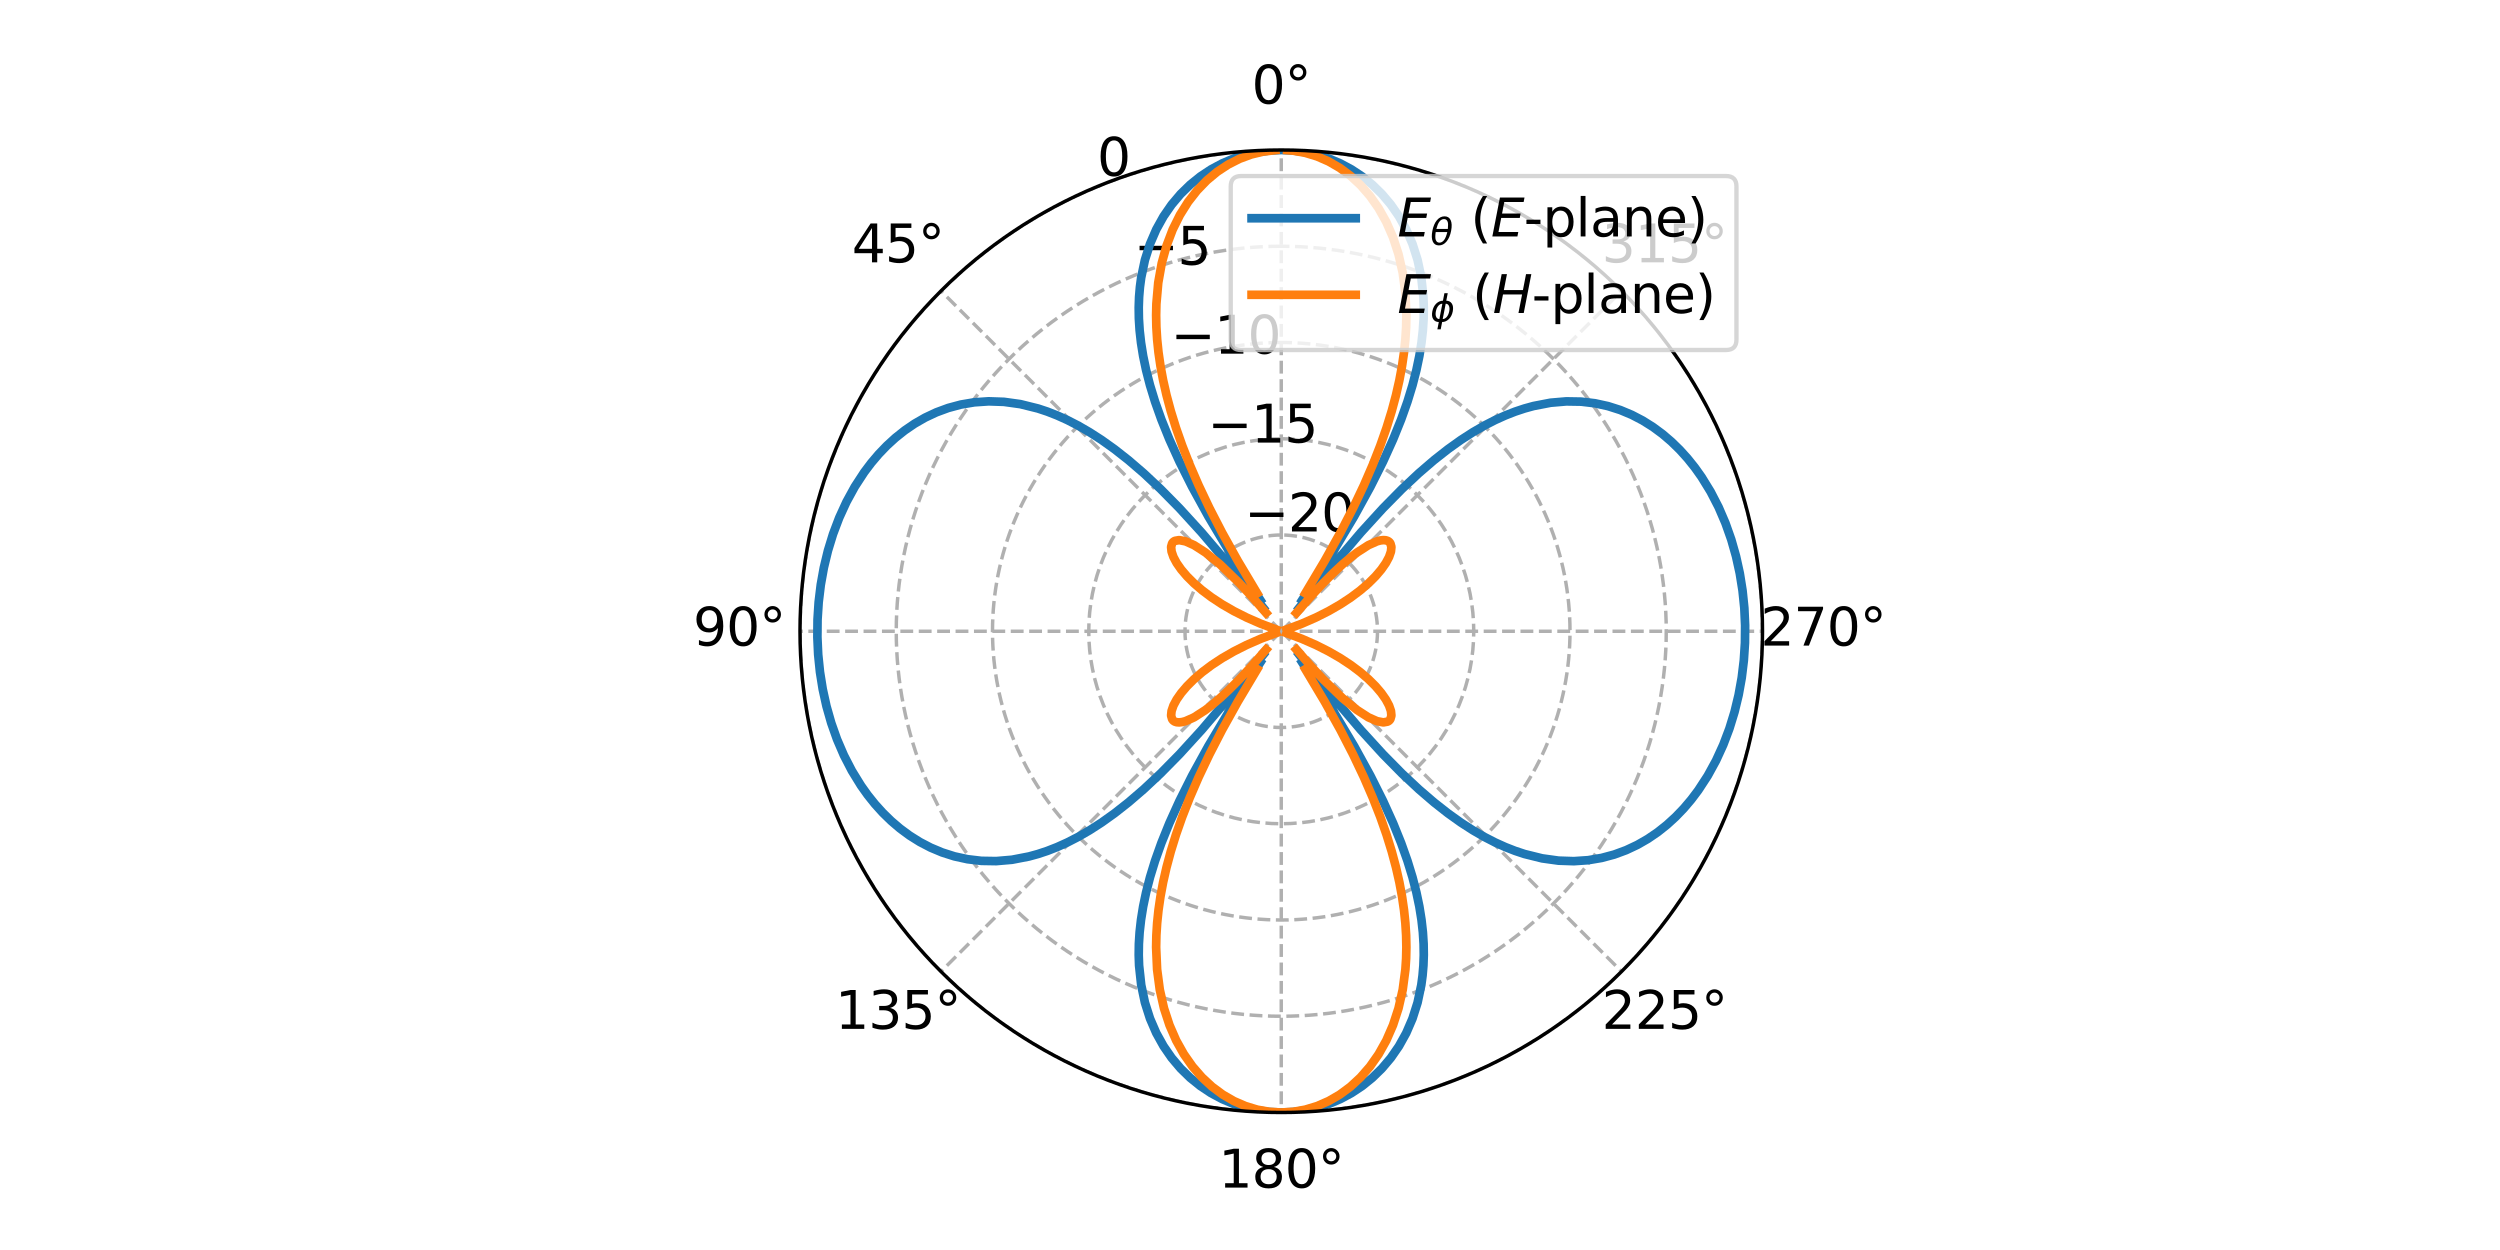 <?xml version="1.0" encoding="utf-8" standalone="no"?>
<!DOCTYPE svg PUBLIC "-//W3C//DTD SVG 1.1//EN"
  "http://www.w3.org/Graphics/SVG/1.1/DTD/svg11.dtd">
<svg xmlns:xlink="http://www.w3.org/1999/xlink" width="576pt" height="288pt" viewBox="0 0 576 288" xmlns="http://www.w3.org/2000/svg" version="1.1">
 <defs>
  <style type="text/css">*{stroke-linejoin: round; stroke-linecap: butt}</style>
 </defs>
 <g id="figure_1">
  <g id="patch_1">
   <path d="M 0 288 
L 576 288 
L 576 0 
L 0 0 
z
" style="fill: #ffffff"/>
  </g>
  <g id="axes_1">
   <g id="patch_2">
    <path d="M 406.08 145.44 
C 406.08 130.879 403.212 116.46 397.64 103.008 
C 392.068 89.556 383.9 77.332 373.604 67.036 
C 363.308 56.74 351.084 48.572 337.632 43 
C 324.18 37.428 309.761 34.56 295.2 34.56 
C 280.639 34.56 266.22 37.428 252.768 43 
C 239.316 48.572 227.092 56.74 216.796 67.036 
C 206.5 77.332 198.332 89.556 192.76 103.008 
C 187.188 116.46 184.32 130.879 184.32 145.44 
C 184.32 160.001 187.188 174.42 192.76 187.872 
C 198.332 201.324 206.5 213.548 216.796 223.844 
C 227.092 234.14 239.316 242.308 252.768 247.88 
C 266.22 253.452 280.639 256.32 295.2 256.32 
C 309.761 256.32 324.18 253.452 337.632 247.88 
C 351.084 242.308 363.308 234.14 373.604 223.844 
C 383.9 213.548 392.068 201.324 397.64 187.872 
C 403.212 174.42 406.08 160.001 406.08 145.44 
M 295.2 145.44 
C 295.2 145.44 295.2 145.44 295.2 145.44 
C 295.2 145.44 295.2 145.44 295.2 145.44 
C 295.2 145.44 295.2 145.44 295.2 145.44 
C 295.2 145.44 295.2 145.44 295.2 145.44 
C 295.2 145.44 295.2 145.44 295.2 145.44 
C 295.2 145.44 295.2 145.44 295.2 145.44 
C 295.2 145.44 295.2 145.44 295.2 145.44 
C 295.2 145.44 295.2 145.44 295.2 145.44 
C 295.2 145.44 295.2 145.44 295.2 145.44 
C 295.2 145.44 295.2 145.44 295.2 145.44 
C 295.2 145.44 295.2 145.44 295.2 145.44 
C 295.2 145.44 295.2 145.44 295.2 145.44 
C 295.2 145.44 295.2 145.44 295.2 145.44 
C 295.2 145.44 295.2 145.44 295.2 145.44 
C 295.2 145.44 295.2 145.44 295.2 145.44 
C 295.2 145.44 295.2 145.44 295.2 145.44 
z
" style="fill: #ffffff"/>
   </g>
   <g id="matplotlib.axis_1">
    <g id="xtick_1">
     <g id="line2d_1">
      <path d="M 295.2 145.44 
L 295.2 34.56 
" clip-path="url(#ped933be56f)" style="fill: none; stroke-dasharray: 2.96,1.28; stroke-dashoffset: 0; stroke: #b0b0b0; stroke-width: 0.8"/>
     </g>
     <g id="text_1">
      <!-- 0° -->
      <g transform="translate(288.382 23.871) scale(0.12 -0.12)">
       <defs>
        <path id="DejaVuSans-30" d="M 2034 4250 
Q 1547 4250 1301 3770 
Q 1056 3291 1056 2328 
Q 1056 1369 1301 889 
Q 1547 409 2034 409 
Q 2525 409 2770 889 
Q 3016 1369 3016 2328 
Q 3016 3291 2770 3770 
Q 2525 4250 2034 4250 
z
M 2034 4750 
Q 2819 4750 3233 4129 
Q 3647 3509 3647 2328 
Q 3647 1150 3233 529 
Q 2819 -91 2034 -91 
Q 1250 -91 836 529 
Q 422 1150 422 2328 
Q 422 3509 836 4129 
Q 1250 4750 2034 4750 
z
" transform="scale(0.016)"/>
        <path id="DejaVuSans-b0" d="M 1600 4347 
Q 1350 4347 1178 4173 
Q 1006 4000 1006 3750 
Q 1006 3503 1178 3333 
Q 1350 3163 1600 3163 
Q 1850 3163 2022 3333 
Q 2194 3503 2194 3750 
Q 2194 3997 2020 4172 
Q 1847 4347 1600 4347 
z
M 1600 4750 
Q 1800 4750 1984 4673 
Q 2169 4597 2303 4453 
Q 2447 4313 2519 4134 
Q 2591 3956 2591 3750 
Q 2591 3338 2302 3052 
Q 2013 2766 1594 2766 
Q 1172 2766 890 3047 
Q 609 3328 609 3750 
Q 609 4169 896 4459 
Q 1184 4750 1600 4750 
z
" transform="scale(0.016)"/>
       </defs>
       <use xlink:href="#DejaVuSans-30"/>
       <use xlink:href="#DejaVuSans-b0" x="63.623"/>
      </g>
     </g>
    </g>
    <g id="xtick_2">
     <g id="line2d_2">
      <path d="M 295.2 145.44 
L 216.796 67.036 
" clip-path="url(#ped933be56f)" style="fill: none; stroke-dasharray: 2.96,1.28; stroke-dashoffset: 0; stroke: #b0b0b0; stroke-width: 0.8"/>
     </g>
     <g id="text_2">
      <!-- 45° -->
      <g transform="translate(196.262 60.448) scale(0.12 -0.12)">
       <defs>
        <path id="DejaVuSans-34" d="M 2419 4116 
L 825 1625 
L 2419 1625 
L 2419 4116 
z
M 2253 4666 
L 3047 4666 
L 3047 1625 
L 3713 1625 
L 3713 1100 
L 3047 1100 
L 3047 0 
L 2419 0 
L 2419 1100 
L 313 1100 
L 313 1709 
L 2253 4666 
z
" transform="scale(0.016)"/>
        <path id="DejaVuSans-35" d="M 691 4666 
L 3169 4666 
L 3169 4134 
L 1269 4134 
L 1269 2991 
Q 1406 3038 1543 3061 
Q 1681 3084 1819 3084 
Q 2600 3084 3056 2656 
Q 3513 2228 3513 1497 
Q 3513 744 3044 326 
Q 2575 -91 1722 -91 
Q 1428 -91 1123 -41 
Q 819 9 494 109 
L 494 744 
Q 775 591 1075 516 
Q 1375 441 1709 441 
Q 2250 441 2565 725 
Q 2881 1009 2881 1497 
Q 2881 1984 2565 2268 
Q 2250 2553 1709 2553 
Q 1456 2553 1204 2497 
Q 953 2441 691 2322 
L 691 4666 
z
" transform="scale(0.016)"/>
       </defs>
       <use xlink:href="#DejaVuSans-34"/>
       <use xlink:href="#DejaVuSans-35" x="63.623"/>
       <use xlink:href="#DejaVuSans-b0" x="127.246"/>
      </g>
     </g>
    </g>
    <g id="xtick_3">
     <g id="line2d_3">
      <path d="M 295.2 145.44 
L 184.32 145.44 
" clip-path="url(#ped933be56f)" style="fill: none; stroke-dasharray: 2.96,1.28; stroke-dashoffset: 0; stroke: #b0b0b0; stroke-width: 0.8"/>
     </g>
     <g id="text_3">
      <!-- 90° -->
      <g transform="translate(159.685 148.751) scale(0.12 -0.12)">
       <defs>
        <path id="DejaVuSans-39" d="M 703 97 
L 703 672 
Q 941 559 1184 500 
Q 1428 441 1663 441 
Q 2288 441 2617 861 
Q 2947 1281 2994 2138 
Q 2813 1869 2534 1725 
Q 2256 1581 1919 1581 
Q 1219 1581 811 2004 
Q 403 2428 403 3163 
Q 403 3881 828 4315 
Q 1253 4750 1959 4750 
Q 2769 4750 3195 4129 
Q 3622 3509 3622 2328 
Q 3622 1225 3098 567 
Q 2575 -91 1691 -91 
Q 1453 -91 1209 -44 
Q 966 3 703 97 
z
M 1959 2075 
Q 2384 2075 2632 2365 
Q 2881 2656 2881 3163 
Q 2881 3666 2632 3958 
Q 2384 4250 1959 4250 
Q 1534 4250 1286 3958 
Q 1038 3666 1038 3163 
Q 1038 2656 1286 2365 
Q 1534 2075 1959 2075 
z
" transform="scale(0.016)"/>
       </defs>
       <use xlink:href="#DejaVuSans-39"/>
       <use xlink:href="#DejaVuSans-30" x="63.623"/>
       <use xlink:href="#DejaVuSans-b0" x="127.246"/>
      </g>
     </g>
    </g>
    <g id="xtick_4">
     <g id="line2d_4">
      <path d="M 295.2 145.44 
L 216.796 223.844 
" clip-path="url(#ped933be56f)" style="fill: none; stroke-dasharray: 2.96,1.28; stroke-dashoffset: 0; stroke: #b0b0b0; stroke-width: 0.8"/>
     </g>
     <g id="text_4">
      <!-- 135° -->
      <g transform="translate(192.444 237.055) scale(0.12 -0.12)">
       <defs>
        <path id="DejaVuSans-31" d="M 794 531 
L 1825 531 
L 1825 4091 
L 703 3866 
L 703 4441 
L 1819 4666 
L 2450 4666 
L 2450 531 
L 3481 531 
L 3481 0 
L 794 0 
L 794 531 
z
" transform="scale(0.016)"/>
        <path id="DejaVuSans-33" d="M 2597 2516 
Q 3050 2419 3304 2112 
Q 3559 1806 3559 1356 
Q 3559 666 3084 287 
Q 2609 -91 1734 -91 
Q 1441 -91 1130 -33 
Q 819 25 488 141 
L 488 750 
Q 750 597 1062 519 
Q 1375 441 1716 441 
Q 2309 441 2620 675 
Q 2931 909 2931 1356 
Q 2931 1769 2642 2001 
Q 2353 2234 1838 2234 
L 1294 2234 
L 1294 2753 
L 1863 2753 
Q 2328 2753 2575 2939 
Q 2822 3125 2822 3475 
Q 2822 3834 2567 4026 
Q 2313 4219 1838 4219 
Q 1578 4219 1281 4162 
Q 984 4106 628 3988 
L 628 4550 
Q 988 4650 1302 4700 
Q 1616 4750 1894 4750 
Q 2613 4750 3031 4423 
Q 3450 4097 3450 3541 
Q 3450 3153 3228 2886 
Q 3006 2619 2597 2516 
z
" transform="scale(0.016)"/>
       </defs>
       <use xlink:href="#DejaVuSans-31"/>
       <use xlink:href="#DejaVuSans-33" x="63.623"/>
       <use xlink:href="#DejaVuSans-35" x="127.246"/>
       <use xlink:href="#DejaVuSans-b0" x="190.869"/>
      </g>
     </g>
    </g>
    <g id="xtick_5">
     <g id="line2d_5">
      <path d="M 295.2 145.44 
L 295.2 256.32 
" clip-path="url(#ped933be56f)" style="fill: none; stroke-dasharray: 2.96,1.28; stroke-dashoffset: 0; stroke: #b0b0b0; stroke-width: 0.8"/>
     </g>
     <g id="text_5">
      <!-- 180° -->
      <g transform="translate(280.748 273.631) scale(0.12 -0.12)">
       <defs>
        <path id="DejaVuSans-38" d="M 2034 2216 
Q 1584 2216 1326 1975 
Q 1069 1734 1069 1313 
Q 1069 891 1326 650 
Q 1584 409 2034 409 
Q 2484 409 2743 651 
Q 3003 894 3003 1313 
Q 3003 1734 2745 1975 
Q 2488 2216 2034 2216 
z
M 1403 2484 
Q 997 2584 770 2862 
Q 544 3141 544 3541 
Q 544 4100 942 4425 
Q 1341 4750 2034 4750 
Q 2731 4750 3128 4425 
Q 3525 4100 3525 3541 
Q 3525 3141 3298 2862 
Q 3072 2584 2669 2484 
Q 3125 2378 3379 2068 
Q 3634 1759 3634 1313 
Q 3634 634 3220 271 
Q 2806 -91 2034 -91 
Q 1263 -91 848 271 
Q 434 634 434 1313 
Q 434 1759 690 2068 
Q 947 2378 1403 2484 
z
M 1172 3481 
Q 1172 3119 1398 2916 
Q 1625 2713 2034 2713 
Q 2441 2713 2670 2916 
Q 2900 3119 2900 3481 
Q 2900 3844 2670 4047 
Q 2441 4250 2034 4250 
Q 1625 4250 1398 4047 
Q 1172 3844 1172 3481 
z
" transform="scale(0.016)"/>
       </defs>
       <use xlink:href="#DejaVuSans-31"/>
       <use xlink:href="#DejaVuSans-38" x="63.623"/>
       <use xlink:href="#DejaVuSans-30" x="127.246"/>
       <use xlink:href="#DejaVuSans-b0" x="190.869"/>
      </g>
     </g>
    </g>
    <g id="xtick_6">
     <g id="line2d_6">
      <path d="M 295.2 145.44 
L 373.604 223.844 
" clip-path="url(#ped933be56f)" style="fill: none; stroke-dasharray: 2.96,1.28; stroke-dashoffset: 0; stroke: #b0b0b0; stroke-width: 0.8"/>
     </g>
     <g id="text_6">
      <!-- 225° -->
      <g transform="translate(369.051 237.055) scale(0.12 -0.12)">
       <defs>
        <path id="DejaVuSans-32" d="M 1228 531 
L 3431 531 
L 3431 0 
L 469 0 
L 469 531 
Q 828 903 1448 1529 
Q 2069 2156 2228 2338 
Q 2531 2678 2651 2914 
Q 2772 3150 2772 3378 
Q 2772 3750 2511 3984 
Q 2250 4219 1831 4219 
Q 1534 4219 1204 4116 
Q 875 4013 500 3803 
L 500 4441 
Q 881 4594 1212 4672 
Q 1544 4750 1819 4750 
Q 2544 4750 2975 4387 
Q 3406 4025 3406 3419 
Q 3406 3131 3298 2873 
Q 3191 2616 2906 2266 
Q 2828 2175 2409 1742 
Q 1991 1309 1228 531 
z
" transform="scale(0.016)"/>
       </defs>
       <use xlink:href="#DejaVuSans-32"/>
       <use xlink:href="#DejaVuSans-32" x="63.623"/>
       <use xlink:href="#DejaVuSans-35" x="127.246"/>
       <use xlink:href="#DejaVuSans-b0" x="190.869"/>
      </g>
     </g>
    </g>
    <g id="xtick_7">
     <g id="line2d_7">
      <path d="M 295.2 145.44 
L 406.08 145.44 
" clip-path="url(#ped933be56f)" style="fill: none; stroke-dasharray: 2.96,1.28; stroke-dashoffset: 0; stroke: #b0b0b0; stroke-width: 0.8"/>
     </g>
     <g id="text_7">
      <!-- 270° -->
      <g transform="translate(405.627 148.751) scale(0.12 -0.12)">
       <defs>
        <path id="DejaVuSans-37" d="M 525 4666 
L 3525 4666 
L 3525 4397 
L 1831 0 
L 1172 0 
L 2766 4134 
L 525 4134 
L 525 4666 
z
" transform="scale(0.016)"/>
       </defs>
       <use xlink:href="#DejaVuSans-32"/>
       <use xlink:href="#DejaVuSans-37" x="63.623"/>
       <use xlink:href="#DejaVuSans-30" x="127.246"/>
       <use xlink:href="#DejaVuSans-b0" x="190.869"/>
      </g>
     </g>
    </g>
    <g id="xtick_8">
     <g id="line2d_8">
      <path d="M 295.2 145.44 
L 373.604 67.036 
" clip-path="url(#ped933be56f)" style="fill: none; stroke-dasharray: 2.96,1.28; stroke-dashoffset: 0; stroke: #b0b0b0; stroke-width: 0.8"/>
     </g>
     <g id="text_8">
      <!-- 315° -->
      <g transform="translate(369.051 60.448) scale(0.12 -0.12)">
       <use xlink:href="#DejaVuSans-33"/>
       <use xlink:href="#DejaVuSans-31" x="63.623"/>
       <use xlink:href="#DejaVuSans-35" x="127.246"/>
       <use xlink:href="#DejaVuSans-b0" x="190.869"/>
      </g>
     </g>
    </g>
   </g>
   <g id="matplotlib.axis_2">
    <g id="ytick_1">
     <g id="line2d_9">
      <path d="M 295.2 123.264 
C 292.288 123.264 289.404 123.838 286.714 124.952 
C 284.023 126.066 281.578 127.7 279.519 129.759 
C 277.46 131.818 275.826 134.263 274.712 136.954 
C 273.598 139.644 273.024 142.528 273.024 145.44 
C 273.024 148.352 273.598 151.236 274.712 153.926 
C 275.826 156.617 277.46 159.062 279.519 161.121 
C 281.578 163.18 284.023 164.814 286.714 165.928 
C 289.404 167.042 292.288 167.616 295.2 167.616 
C 298.112 167.616 300.996 167.042 303.686 165.928 
C 306.377 164.814 308.822 163.18 310.881 161.121 
C 312.94 159.062 314.574 156.617 315.688 153.926 
C 316.802 151.236 317.376 148.352 317.376 145.44 
C 317.376 142.528 316.802 139.644 315.688 136.954 
C 314.574 134.263 312.94 131.818 310.881 129.759 
C 308.822 127.7 306.377 126.066 303.686 124.952 
C 300.996 123.838 298.112 123.264 295.2 123.264 
" clip-path="url(#ped933be56f)" style="fill: none; stroke-dasharray: 2.96,1.28; stroke-dashoffset: 0; stroke: #b0b0b0; stroke-width: 0.8"/>
     </g>
     <g id="text_9">
      <!-- −20 -->
      <g transform="translate(286.714 122.456) scale(0.12 -0.12)">
       <defs>
        <path id="DejaVuSans-2212" d="M 678 2272 
L 4684 2272 
L 4684 1741 
L 678 1741 
L 678 2272 
z
" transform="scale(0.016)"/>
       </defs>
       <use xlink:href="#DejaVuSans-2212"/>
       <use xlink:href="#DejaVuSans-32" x="83.789"/>
       <use xlink:href="#DejaVuSans-30" x="147.412"/>
      </g>
     </g>
    </g>
    <g id="ytick_2">
     <g id="line2d_10">
      <path d="M 295.2 101.088 
C 289.376 101.088 283.608 102.235 278.227 104.464 
C 272.846 106.693 267.957 109.96 263.838 114.078 
C 259.72 118.197 256.453 123.086 254.224 128.467 
C 251.995 133.848 250.848 139.616 250.848 145.44 
C 250.848 151.264 251.995 157.032 254.224 162.413 
C 256.453 167.794 259.72 172.683 263.838 176.802 
C 267.957 180.92 272.846 184.187 278.227 186.416 
C 283.608 188.645 289.376 189.792 295.2 189.792 
C 301.024 189.792 306.792 188.645 312.173 186.416 
C 317.554 184.187 322.443 180.92 326.562 176.802 
C 330.68 172.683 333.947 167.794 336.176 162.413 
C 338.405 157.032 339.552 151.264 339.552 145.44 
C 339.552 139.616 338.405 133.848 336.176 128.467 
C 333.947 123.086 330.68 118.197 326.562 114.078 
C 322.443 109.96 317.554 106.693 312.173 104.464 
C 306.792 102.235 301.024 101.088 295.2 101.088 
" clip-path="url(#ped933be56f)" style="fill: none; stroke-dasharray: 2.96,1.28; stroke-dashoffset: 0; stroke: #b0b0b0; stroke-width: 0.8"/>
     </g>
     <g id="text_10">
      <!-- −15 -->
      <g transform="translate(278.227 101.968) scale(0.12 -0.12)">
       <use xlink:href="#DejaVuSans-2212"/>
       <use xlink:href="#DejaVuSans-31" x="83.789"/>
       <use xlink:href="#DejaVuSans-35" x="147.412"/>
      </g>
     </g>
    </g>
    <g id="ytick_3">
     <g id="line2d_11">
      <path d="M 295.2 78.912 
C 286.464 78.912 277.812 80.633 269.741 83.976 
C 261.669 87.319 254.335 92.22 248.158 98.398 
C 241.98 104.575 237.079 111.909 233.736 119.981 
C 230.393 128.052 228.672 136.704 228.672 145.44 
C 228.672 154.176 230.393 162.828 233.736 170.899 
C 237.079 178.971 241.98 186.305 248.158 192.482 
C 254.335 198.66 261.669 203.561 269.741 206.904 
C 277.812 210.247 286.464 211.968 295.2 211.968 
C 303.936 211.968 312.588 210.247 320.659 206.904 
C 328.731 203.561 336.065 198.66 342.242 192.482 
C 348.42 186.305 353.321 178.971 356.664 170.899 
C 360.007 162.828 361.728 154.176 361.728 145.44 
C 361.728 136.704 360.007 128.052 356.664 119.981 
C 353.321 111.909 348.42 104.575 342.242 98.398 
C 336.065 92.22 328.731 87.319 320.659 83.976 
C 312.588 80.633 303.936 78.912 295.2 78.912 
" clip-path="url(#ped933be56f)" style="fill: none; stroke-dasharray: 2.96,1.28; stroke-dashoffset: 0; stroke: #b0b0b0; stroke-width: 0.8"/>
     </g>
     <g id="text_11">
      <!-- −10 -->
      <g transform="translate(269.741 81.481) scale(0.12 -0.12)">
       <use xlink:href="#DejaVuSans-2212"/>
       <use xlink:href="#DejaVuSans-31" x="83.789"/>
       <use xlink:href="#DejaVuSans-30" x="147.412"/>
      </g>
     </g>
    </g>
    <g id="ytick_4">
     <g id="line2d_12">
      <path d="M 295.2 56.736 
C 283.551 56.736 272.016 59.031 261.254 63.488 
C 250.493 67.946 240.714 74.48 232.477 82.717 
C 224.24 90.954 217.706 100.733 213.248 111.494 
C 208.791 122.256 206.496 133.791 206.496 145.44 
C 206.496 157.089 208.791 168.624 213.248 179.386 
C 217.706 190.147 224.24 199.926 232.477 208.163 
C 240.714 216.4 250.493 222.934 261.254 227.392 
C 272.016 231.849 283.551 234.144 295.2 234.144 
C 306.849 234.144 318.384 231.849 329.146 227.392 
C 339.907 222.934 349.686 216.4 357.923 208.163 
C 366.16 199.926 372.694 190.147 377.152 179.386 
C 381.609 168.624 383.904 157.089 383.904 145.44 
C 383.904 133.791 381.609 122.256 377.152 111.494 
C 372.694 100.733 366.16 90.954 357.923 82.717 
C 349.686 74.48 339.907 67.946 329.146 63.488 
C 318.384 59.031 306.849 56.736 295.2 56.736 
" clip-path="url(#ped933be56f)" style="fill: none; stroke-dasharray: 2.96,1.28; stroke-dashoffset: 0; stroke: #b0b0b0; stroke-width: 0.8"/>
     </g>
     <g id="text_12">
      <!-- −5 -->
      <g transform="translate(261.254 60.993) scale(0.12 -0.12)">
       <use xlink:href="#DejaVuSans-2212"/>
       <use xlink:href="#DejaVuSans-35" x="83.789"/>
      </g>
     </g>
    </g>
    <g id="ytick_5">
     <g id="line2d_13">
      <path d="M 295.2 34.56 
C 280.639 34.56 266.22 37.428 252.768 43 
C 239.316 48.572 227.092 56.74 216.796 67.036 
C 206.5 77.332 198.332 89.556 192.76 103.008 
C 187.188 116.46 184.32 130.879 184.32 145.44 
C 184.32 160.001 187.188 174.42 192.76 187.872 
C 198.332 201.324 206.5 213.548 216.796 223.844 
C 227.092 234.14 239.316 242.308 252.768 247.88 
C 266.22 253.452 280.639 256.32 295.2 256.32 
C 309.761 256.32 324.18 253.452 337.632 247.88 
C 351.084 242.308 363.308 234.14 373.604 223.844 
C 383.9 213.548 392.068 201.324 397.64 187.872 
C 403.212 174.42 406.08 160.001 406.08 145.44 
C 406.08 130.879 403.212 116.46 397.64 103.008 
C 392.068 89.556 383.9 77.332 373.604 67.036 
C 363.308 56.74 351.084 48.572 337.632 43 
C 324.18 37.428 309.761 34.56 295.2 34.56 
" clip-path="url(#ped933be56f)" style="fill: none; stroke-dasharray: 2.96,1.28; stroke-dashoffset: 0; stroke: #b0b0b0; stroke-width: 0.8"/>
     </g>
     <g id="text_13">
      <!-- 0 -->
      <g transform="translate(252.768 40.505) scale(0.12 -0.12)">
       <use xlink:href="#DejaVuSans-30"/>
      </g>
     </g>
    </g>
   </g>
   <g id="line2d_14">
    <path d="M 295.2 256.32 
L 297.984 256.197 
L 300.753 255.826 
L 303.492 255.208 
L 306.185 254.342 
L 308.816 253.224 
L 311.369 251.853 
L 313.827 250.225 
L 316.172 248.336 
L 318.383 246.18 
L 320.441 243.747 
L 322.321 241.029 
L 323.997 238.011 
L 325.439 234.674 
L 326.61 230.993 
L 327.467 226.936 
L 327.76 224.752 
L 327.954 222.454 
L 328.038 220.034 
L 328.001 217.481 
L 327.83 214.782 
L 327.509 211.919 
L 327.021 208.874 
L 326.341 205.619 
L 325.44 202.122 
L 324.281 198.338 
L 322.815 194.21 
L 320.974 189.654 
L 318.664 184.553 
L 315.744 178.729 
L 311.988 171.893 
L 307.006 163.537 
L 300.019 152.628 
M 299.318 150.819 
L 307.355 160.909 
L 313.538 168.182 
L 318.634 173.767 
L 323.018 178.218 
L 326.896 181.851 
L 330.399 184.863 
L 333.61 187.386 
L 336.586 189.511 
L 339.369 191.306 
L 341.99 192.821 
L 344.472 194.097 
L 346.833 195.162 
L 349.087 196.044 
L 351.246 196.761 
L 355.313 197.769 
L 359.09 198.294 
L 362.615 198.414 
L 365.916 198.189 
L 369.016 197.666 
L 371.93 196.884 
L 374.67 195.873 
L 377.248 194.661 
L 379.67 193.27 
L 381.944 191.718 
L 384.076 190.023 
L 386.071 188.2 
L 387.933 186.263 
L 389.666 184.222 
L 391.274 182.089 
L 393.459 178.737 
L 395.38 175.229 
L 397.046 171.59 
L 398.464 167.842 
L 399.641 164.006 
L 400.583 160.101 
L 401.295 156.142 
L 401.779 152.145 
L 402.039 148.126 
L 402.076 144.097 
L 401.891 140.073 
L 401.481 136.067 
L 400.846 132.094 
L 399.981 128.169 
L 398.883 124.308 
L 397.546 120.529 
L 395.964 116.851 
L 394.129 113.296 
L 392.033 109.889 
L 390.486 107.714 
L 388.815 105.626 
L 387.018 103.635 
L 385.09 101.753 
L 383.027 99.992 
L 380.825 98.367 
L 378.478 96.893 
L 375.979 95.589 
L 373.321 94.475 
L 370.495 93.575 
L 367.49 92.918 
L 364.292 92.539 
L 360.881 92.48 
L 357.235 92.793 
L 353.319 93.549 
L 351.246 94.119 
L 349.087 94.836 
L 346.833 95.718 
L 344.472 96.783 
L 341.99 98.059 
L 339.369 99.574 
L 336.586 101.369 
L 333.61 103.494 
L 330.399 106.017 
L 326.896 109.029 
L 323.018 112.662 
L 318.634 117.113 
L 313.538 122.698 
L 307.355 129.971 
L 299.318 140.061 
M 300.019 138.252 
L 307.006 127.343 
L 311.988 118.987 
L 315.744 112.151 
L 318.664 106.327 
L 320.974 101.226 
L 322.815 96.67 
L 324.281 92.542 
L 325.44 88.758 
L 326.341 85.261 
L 327.021 82.006 
L 327.509 78.961 
L 327.83 76.098 
L 328.001 73.399 
L 328.038 70.846 
L 327.954 68.426 
L 327.467 63.944 
L 326.61 59.887 
L 325.439 56.206 
L 323.997 52.869 
L 322.321 49.851 
L 320.441 47.133 
L 318.383 44.7 
L 316.172 42.544 
L 313.827 40.655 
L 311.369 39.027 
L 308.816 37.656 
L 306.185 36.538 
L 303.492 35.672 
L 300.753 35.054 
L 297.984 34.683 
L 295.2 34.56 
L 292.416 34.683 
L 289.647 35.054 
L 286.908 35.672 
L 284.215 36.538 
L 281.584 37.656 
L 279.031 39.027 
L 276.573 40.655 
L 274.228 42.544 
L 272.017 44.7 
L 269.959 47.133 
L 268.079 49.851 
L 266.403 52.869 
L 264.961 56.206 
L 263.79 59.887 
L 262.933 63.944 
L 262.64 66.128 
L 262.446 68.426 
L 262.362 70.846 
L 262.399 73.399 
L 262.57 76.098 
L 262.891 78.961 
L 263.379 82.006 
L 264.059 85.261 
L 264.96 88.758 
L 266.119 92.542 
L 267.585 96.67 
L 269.426 101.226 
L 271.736 106.327 
L 274.656 112.151 
L 278.412 118.987 
L 283.394 127.343 
L 290.381 138.252 
M 291.082 140.061 
L 283.045 129.971 
L 276.862 122.698 
L 271.766 117.113 
L 267.382 112.662 
L 263.504 109.029 
L 260.001 106.017 
L 256.79 103.494 
L 253.814 101.369 
L 251.031 99.574 
L 248.41 98.059 
L 245.928 96.783 
L 243.567 95.718 
L 241.313 94.836 
L 239.154 94.119 
L 235.087 93.111 
L 231.31 92.586 
L 227.785 92.466 
L 224.484 92.691 
L 221.384 93.214 
L 218.47 93.996 
L 215.73 95.007 
L 213.152 96.219 
L 210.73 97.61 
L 208.456 99.162 
L 206.324 100.857 
L 204.329 102.68 
L 202.467 104.617 
L 200.734 106.658 
L 199.126 108.791 
L 196.941 112.143 
L 195.02 115.651 
L 193.354 119.29 
L 191.936 123.038 
L 190.759 126.874 
L 189.817 130.779 
L 189.105 134.738 
L 188.621 138.735 
L 188.361 142.754 
L 188.324 146.783 
L 188.509 150.807 
L 188.919 154.813 
L 189.554 158.786 
L 190.419 162.711 
L 191.517 166.572 
L 192.854 170.351 
L 194.436 174.029 
L 196.271 177.584 
L 198.367 180.991 
L 199.914 183.166 
L 201.585 185.254 
L 203.382 187.245 
L 205.31 189.127 
L 207.373 190.888 
L 209.575 192.513 
L 211.922 193.987 
L 214.421 195.291 
L 217.079 196.405 
L 219.905 197.305 
L 222.91 197.962 
L 226.108 198.341 
L 229.519 198.4 
L 233.165 198.087 
L 237.081 197.331 
L 239.154 196.761 
L 241.313 196.044 
L 243.567 195.162 
L 245.928 194.097 
L 248.41 192.821 
L 251.031 191.306 
L 253.814 189.511 
L 256.79 187.386 
L 260.001 184.863 
L 263.504 181.851 
L 267.382 178.218 
L 271.766 173.767 
L 276.862 168.182 
L 283.045 160.909 
L 291.082 150.819 
M 290.381 152.628 
L 283.394 163.537 
L 278.412 171.893 
L 274.656 178.729 
L 271.736 184.553 
L 269.426 189.654 
L 267.585 194.21 
L 266.119 198.338 
L 264.96 202.122 
L 264.059 205.619 
L 263.379 208.874 
L 262.891 211.919 
L 262.57 214.782 
L 262.399 217.481 
L 262.362 220.034 
L 262.446 222.454 
L 262.933 226.936 
L 263.79 230.993 
L 264.961 234.674 
L 266.403 238.011 
L 268.079 241.029 
L 269.959 243.747 
L 272.017 246.18 
L 274.228 248.336 
L 276.573 250.225 
L 279.031 251.853 
L 281.584 253.224 
L 284.215 254.342 
L 286.908 255.208 
L 289.647 255.826 
L 292.416 256.197 
L 295.2 256.32 
L 295.2 256.32 
" clip-path="url(#ped933be56f)" style="fill: none; stroke: #1f77b4; stroke-width: 2; stroke-linecap: square"/>
   </g>
   <g id="line2d_15">
    <path d="M 295.2 256.32 
L 297.983 256.155 
L 300.745 255.66 
L 303.464 254.835 
L 306.118 253.679 
L 308.686 252.192 
L 311.145 250.373 
L 313.471 248.219 
L 315.64 245.729 
L 317.628 242.898 
L 319.407 239.721 
L 320.949 236.191 
L 322.22 232.298 
L 323.186 228.025 
L 323.804 223.352 
L 323.969 220.857 
L 324.028 218.25 
L 323.973 215.525 
L 323.795 212.676 
L 323.485 209.693 
L 323.031 206.567 
L 322.419 203.284 
L 321.634 199.83 
L 320.655 196.184 
L 319.46 192.322 
L 318.018 188.209 
L 316.291 183.805 
L 314.231 179.049 
L 311.768 173.861 
L 308.809 168.125 
L 305.21 161.661 
L 300.748 154.183 
M 298.688 149.657 
L 302.03 153.488 
L 304.835 156.508 
L 309.303 160.842 
L 312.687 163.599 
L 315.283 165.273 
L 317.26 166.155 
L 318.719 166.439 
L 319.73 166.258 
L 320.082 166.024 
L 320.338 165.71 
L 320.577 164.87 
L 320.471 163.801 
L 320.04 162.55 
L 319.297 161.16 
L 318.254 159.668 
L 316.922 158.103 
L 315.308 156.495 
L 313.418 154.867 
L 311.257 153.244 
L 308.829 151.645 
L 306.133 150.09 
L 303.169 148.595 
L 299.934 147.178 
L 296.418 145.853 
M 296.418 145.027 
L 299.934 143.702 
L 303.169 142.285 
L 306.133 140.79 
L 308.829 139.235 
L 311.257 137.636 
L 313.418 136.013 
L 315.308 134.385 
L 316.922 132.777 
L 318.254 131.212 
L 319.297 129.72 
L 320.04 128.33 
L 320.471 127.079 
L 320.577 126.01 
L 320.338 125.17 
L 320.082 124.856 
L 319.73 124.622 
L 319.278 124.48 
L 318.719 124.441 
L 318.049 124.517 
L 317.26 124.725 
L 315.283 125.607 
L 312.687 127.281 
L 311.108 128.5 
L 309.303 130.038 
L 307.231 131.965 
L 304.835 134.372 
L 302.03 137.392 
L 298.688 141.223 
M 300.748 136.697 
L 305.21 129.219 
L 308.809 122.755 
L 311.768 117.019 
L 314.231 111.831 
L 316.291 107.075 
L 318.018 102.671 
L 319.46 98.558 
L 320.655 94.696 
L 321.634 91.05 
L 322.419 87.596 
L 323.031 84.313 
L 323.485 81.187 
L 323.795 78.204 
L 323.973 75.355 
L 324.028 72.63 
L 323.804 67.528 
L 323.186 62.855 
L 322.22 58.582 
L 320.949 54.689 
L 319.407 51.159 
L 317.628 47.982 
L 315.64 45.151 
L 313.471 42.661 
L 311.145 40.507 
L 308.686 38.688 
L 306.118 37.201 
L 303.464 36.045 
L 300.745 35.22 
L 297.983 34.725 
L 296.593 34.601 
M 293.807 34.601 
L 291.032 34.931 
L 288.289 35.591 
L 285.6 36.581 
L 282.986 37.903 
L 280.47 39.556 
L 278.074 41.542 
L 275.823 43.864 
L 273.741 46.524 
L 271.854 49.527 
L 270.19 52.879 
L 268.78 56.589 
L 267.657 60.67 
L 266.859 65.14 
L 266.431 70.023 
L 266.372 72.63 
L 266.427 75.355 
L 266.605 78.204 
L 266.915 81.187 
L 267.369 84.313 
L 267.981 87.596 
L 268.766 91.05 
L 269.745 94.696 
L 270.94 98.558 
L 272.382 102.671 
L 274.109 107.075 
L 276.169 111.831 
L 278.632 117.019 
L 281.591 122.755 
L 285.19 129.219 
L 289.652 136.697 
M 291.712 141.223 
L 288.37 137.392 
L 285.565 134.372 
L 281.097 130.038 
L 277.713 127.281 
L 275.117 125.607 
L 273.14 124.725 
L 271.681 124.441 
L 270.67 124.622 
L 270.318 124.856 
L 270.062 125.17 
L 269.823 126.01 
L 269.929 127.079 
L 270.36 128.33 
L 271.103 129.72 
L 272.146 131.212 
L 273.478 132.777 
L 275.092 134.385 
L 276.982 136.013 
L 279.143 137.636 
L 281.571 139.235 
L 284.267 140.79 
L 287.231 142.285 
L 290.466 143.702 
L 293.982 145.027 
M 293.982 145.853 
L 290.466 147.178 
L 287.231 148.595 
L 284.267 150.09 
L 281.571 151.645 
L 279.143 153.244 
L 276.982 154.867 
L 275.092 156.495 
L 273.478 158.103 
L 272.146 159.668 
L 271.103 161.16 
L 270.36 162.55 
L 269.929 163.801 
L 269.823 164.87 
L 270.062 165.71 
L 270.318 166.024 
L 270.67 166.258 
L 271.122 166.4 
L 271.681 166.439 
L 272.351 166.363 
L 273.14 166.155 
L 275.117 165.273 
L 277.713 163.599 
L 279.292 162.38 
L 281.097 160.842 
L 283.169 158.915 
L 285.565 156.508 
L 288.37 153.488 
L 291.712 149.657 
M 289.652 154.183 
L 285.19 161.661 
L 281.591 168.125 
L 278.632 173.861 
L 276.169 179.049 
L 274.109 183.805 
L 272.382 188.209 
L 270.94 192.322 
L 269.745 196.184 
L 268.766 199.83 
L 267.981 203.284 
L 267.369 206.567 
L 266.915 209.693 
L 266.605 212.676 
L 266.427 215.525 
L 266.372 218.25 
L 266.596 223.352 
L 267.214 228.025 
L 268.18 232.298 
L 269.451 236.191 
L 270.993 239.721 
L 272.772 242.898 
L 274.76 245.729 
L 276.929 248.219 
L 279.255 250.373 
L 281.714 252.192 
L 284.282 253.679 
L 286.936 254.835 
L 289.655 255.66 
L 292.417 256.155 
L 295.2 256.32 
L 295.2 256.32 
" clip-path="url(#ped933be56f)" style="fill: none; stroke: #ff7f0e; stroke-width: 2; stroke-linecap: square"/>
   </g>
   <g id="patch_3">
    <path d="M 295.2 34.56 
C 280.639 34.56 266.22 37.428 252.768 43 
C 239.316 48.572 227.092 56.74 216.796 67.036 
C 206.5 77.332 198.332 89.556 192.76 103.008 
C 187.188 116.46 184.32 130.879 184.32 145.44 
C 184.32 160.001 187.188 174.42 192.76 187.872 
C 198.332 201.324 206.5 213.548 216.796 223.844 
C 227.092 234.14 239.316 242.308 252.768 247.88 
C 266.22 253.452 280.639 256.32 295.2 256.32 
C 309.761 256.32 324.18 253.452 337.632 247.88 
C 351.084 242.308 363.308 234.14 373.604 223.844 
C 383.9 213.548 392.068 201.324 397.64 187.872 
C 403.212 174.42 406.08 160.001 406.08 145.44 
C 406.08 130.879 403.212 116.46 397.64 103.008 
C 392.068 89.556 383.9 77.332 373.604 67.036 
C 363.308 56.74 351.084 48.572 337.632 43 
C 324.18 37.428 309.761 34.56 295.2 34.56 
" style="fill: none; stroke: #000000; stroke-width: 0.8; stroke-linejoin: miter; stroke-linecap: square"/>
   </g>
   <g id="legend_1">
    <g id="patch_4">
     <path d="M 285.96 80.64 
L 397.68 80.64 
Q 400.08 80.64 400.08 78.24 
L 400.08 42.96 
Q 400.08 40.56 397.68 40.56 
L 285.96 40.56 
Q 283.56 40.56 283.56 42.96 
L 283.56 78.24 
Q 283.56 80.64 285.96 80.64 
z
" style="fill: #ffffff; opacity: 0.8; stroke: #cccccc; stroke-linejoin: miter"/>
    </g>
    <g id="line2d_16">
     <path d="M 288.36 50.28 
L 300.36 50.28 
L 312.36 50.28 
" style="fill: none; stroke: #1f77b4; stroke-width: 2; stroke-linecap: square"/>
    </g>
    <g id="text_14">
     <!-- $E_\theta$ ($E$-plane) -->
     <g transform="translate(321.96 54.48) scale(0.12 -0.12)">
      <defs>
       <path id="DejaVuSans-Oblique-45" d="M 1081 4666 
L 4031 4666 
L 3928 4134 
L 1606 4134 
L 1338 2753 
L 3566 2753 
L 3463 2222 
L 1234 2222 
L 909 531 
L 3284 531 
L 3181 0 
L 172 0 
L 1081 4666 
z
" transform="scale(0.016)"/>
       <path id="DejaVuSans-Oblique-3b8" d="M 2913 2219 
L 925 2219 
Q 791 1284 928 888 
Q 1100 400 1566 400 
Q 2034 400 2391 891 
Q 2703 1322 2913 2219 
z
M 3009 2750 
Q 3094 3638 2984 3950 
Q 2813 4444 2353 4444 
Q 1875 4444 1525 3956 
Q 1250 3563 1034 2750 
L 3009 2750 
z
M 2444 4913 
Q 3194 4913 3494 4250 
Q 3794 3591 3566 2422 
Q 3341 1256 2781 594 
Q 2225 -72 1475 -72 
Q 722 -72 425 594 
Q 128 1256 353 2422 
Q 581 3591 1134 4250 
Q 1691 4913 2444 4913 
z
" transform="scale(0.016)"/>
       <path id="DejaVuSans-20" transform="scale(0.016)"/>
       <path id="DejaVuSans-28" d="M 1984 4856 
Q 1566 4138 1362 3434 
Q 1159 2731 1159 2009 
Q 1159 1288 1364 580 
Q 1569 -128 1984 -844 
L 1484 -844 
Q 1016 -109 783 600 
Q 550 1309 550 2009 
Q 550 2706 781 3412 
Q 1013 4119 1484 4856 
L 1984 4856 
z
" transform="scale(0.016)"/>
       <path id="DejaVuSans-2d" d="M 313 2009 
L 1997 2009 
L 1997 1497 
L 313 1497 
L 313 2009 
z
" transform="scale(0.016)"/>
       <path id="DejaVuSans-70" d="M 1159 525 
L 1159 -1331 
L 581 -1331 
L 581 3500 
L 1159 3500 
L 1159 2969 
Q 1341 3281 1617 3432 
Q 1894 3584 2278 3584 
Q 2916 3584 3314 3078 
Q 3713 2572 3713 1747 
Q 3713 922 3314 415 
Q 2916 -91 2278 -91 
Q 1894 -91 1617 61 
Q 1341 213 1159 525 
z
M 3116 1747 
Q 3116 2381 2855 2742 
Q 2594 3103 2138 3103 
Q 1681 3103 1420 2742 
Q 1159 2381 1159 1747 
Q 1159 1113 1420 752 
Q 1681 391 2138 391 
Q 2594 391 2855 752 
Q 3116 1113 3116 1747 
z
" transform="scale(0.016)"/>
       <path id="DejaVuSans-6c" d="M 603 4863 
L 1178 4863 
L 1178 0 
L 603 0 
L 603 4863 
z
" transform="scale(0.016)"/>
       <path id="DejaVuSans-61" d="M 2194 1759 
Q 1497 1759 1228 1600 
Q 959 1441 959 1056 
Q 959 750 1161 570 
Q 1363 391 1709 391 
Q 2188 391 2477 730 
Q 2766 1069 2766 1631 
L 2766 1759 
L 2194 1759 
z
M 3341 1997 
L 3341 0 
L 2766 0 
L 2766 531 
Q 2569 213 2275 61 
Q 1981 -91 1556 -91 
Q 1019 -91 701 211 
Q 384 513 384 1019 
Q 384 1609 779 1909 
Q 1175 2209 1959 2209 
L 2766 2209 
L 2766 2266 
Q 2766 2663 2505 2880 
Q 2244 3097 1772 3097 
Q 1472 3097 1187 3025 
Q 903 2953 641 2809 
L 641 3341 
Q 956 3463 1253 3523 
Q 1550 3584 1831 3584 
Q 2591 3584 2966 3190 
Q 3341 2797 3341 1997 
z
" transform="scale(0.016)"/>
       <path id="DejaVuSans-6e" d="M 3513 2113 
L 3513 0 
L 2938 0 
L 2938 2094 
Q 2938 2591 2744 2837 
Q 2550 3084 2163 3084 
Q 1697 3084 1428 2787 
Q 1159 2491 1159 1978 
L 1159 0 
L 581 0 
L 581 3500 
L 1159 3500 
L 1159 2956 
Q 1366 3272 1645 3428 
Q 1925 3584 2291 3584 
Q 2894 3584 3203 3211 
Q 3513 2838 3513 2113 
z
" transform="scale(0.016)"/>
       <path id="DejaVuSans-65" d="M 3597 1894 
L 3597 1613 
L 953 1613 
Q 991 1019 1311 708 
Q 1631 397 2203 397 
Q 2534 397 2845 478 
Q 3156 559 3463 722 
L 3463 178 
Q 3153 47 2828 -22 
Q 2503 -91 2169 -91 
Q 1331 -91 842 396 
Q 353 884 353 1716 
Q 353 2575 817 3079 
Q 1281 3584 2069 3584 
Q 2775 3584 3186 3129 
Q 3597 2675 3597 1894 
z
M 3022 2063 
Q 3016 2534 2758 2815 
Q 2500 3097 2075 3097 
Q 1594 3097 1305 2825 
Q 1016 2553 972 2059 
L 3022 2063 
z
" transform="scale(0.016)"/>
       <path id="DejaVuSans-29" d="M 513 4856 
L 1013 4856 
Q 1481 4119 1714 3412 
Q 1947 2706 1947 2009 
Q 1947 1309 1714 600 
Q 1481 -109 1013 -844 
L 513 -844 
Q 928 -128 1133 580 
Q 1338 1288 1338 2009 
Q 1338 2731 1133 3434 
Q 928 4138 513 4856 
z
" transform="scale(0.016)"/>
      </defs>
      <use xlink:href="#DejaVuSans-Oblique-45" transform="translate(0 0.016)"/>
      <use xlink:href="#DejaVuSans-Oblique-3b8" transform="translate(63.184 -16.391) scale(0.7)"/>
      <use xlink:href="#DejaVuSans-20" transform="translate(108.745 0.016)"/>
      <use xlink:href="#DejaVuSans-28" transform="translate(140.532 0.016)"/>
      <use xlink:href="#DejaVuSans-Oblique-45" transform="translate(179.546 0.016)"/>
      <use xlink:href="#DejaVuSans-2d" transform="translate(242.729 0.016)"/>
      <use xlink:href="#DejaVuSans-70" transform="translate(278.813 0.016)"/>
      <use xlink:href="#DejaVuSans-6c" transform="translate(342.29 0.016)"/>
      <use xlink:href="#DejaVuSans-61" transform="translate(370.073 0.016)"/>
      <use xlink:href="#DejaVuSans-6e" transform="translate(431.353 0.016)"/>
      <use xlink:href="#DejaVuSans-65" transform="translate(494.731 0.016)"/>
      <use xlink:href="#DejaVuSans-29" transform="translate(556.255 0.016)"/>
     </g>
    </g>
    <g id="line2d_17">
     <path d="M 288.36 67.92 
L 300.36 67.92 
L 312.36 67.92 
" style="fill: none; stroke: #ff7f0e; stroke-width: 2; stroke-linecap: square"/>
    </g>
    <g id="text_15">
     <!-- $E_\phi$ ($H$-plane) -->
     <g transform="translate(321.96 72.12) scale(0.12 -0.12)">
      <defs>
       <path id="DejaVuSans-Oblique-3d5" d="M 2991 4863 
L 2738 3572 
Q 3363 3572 3684 3094 
Q 4016 2606 3850 1747 
Q 3681 888 3159 400 
Q 2653 -78 2028 -78 
L 1784 -1331 
L 1213 -1331 
L 1456 -78 
Q 834 -78 509 400 
Q 178 888 347 1747 
Q 513 2606 1034 3094 
Q 1544 3572 2166 3572 
L 2419 4863 
L 2991 4863 
z
M 2128 434 
Q 2481 434 2784 756 
Q 3116 1116 3244 1747 
Q 3369 2372 3169 2738 
Q 2991 3059 2638 3059 
L 2128 434 
z
M 1556 434 
L 2066 3059 
Q 1716 3059 1413 2738 
Q 1072 2372 953 1747 
Q 834 1116 1028 756 
Q 1203 434 1556 434 
z
" transform="scale(0.016)"/>
       <path id="DejaVuSans-Oblique-48" d="M 1081 4666 
L 1716 4666 
L 1344 2753 
L 3634 2753 
L 4006 4666 
L 4641 4666 
L 3731 0 
L 3097 0 
L 3531 2222 
L 1241 2222 
L 806 0 
L 172 0 
L 1081 4666 
z
" transform="scale(0.016)"/>
      </defs>
      <use xlink:href="#DejaVuSans-Oblique-45" transform="translate(0 0.016)"/>
      <use xlink:href="#DejaVuSans-Oblique-3d5" transform="translate(63.184 -16.391) scale(0.7)"/>
      <use xlink:href="#DejaVuSans-20" transform="translate(112.095 0.016)"/>
      <use xlink:href="#DejaVuSans-28" transform="translate(143.882 0.016)"/>
      <use xlink:href="#DejaVuSans-Oblique-48" transform="translate(182.896 0.016)"/>
      <use xlink:href="#DejaVuSans-2d" transform="translate(258.091 0.016)"/>
      <use xlink:href="#DejaVuSans-70" transform="translate(294.175 0.016)"/>
      <use xlink:href="#DejaVuSans-6c" transform="translate(357.651 0.016)"/>
      <use xlink:href="#DejaVuSans-61" transform="translate(385.435 0.016)"/>
      <use xlink:href="#DejaVuSans-6e" transform="translate(446.714 0.016)"/>
      <use xlink:href="#DejaVuSans-65" transform="translate(510.093 0.016)"/>
      <use xlink:href="#DejaVuSans-29" transform="translate(571.616 0.016)"/>
     </g>
    </g>
   </g>
  </g>
 </g>
 <defs>
  <clipPath id="ped933be56f">
   <path d="M 406.08 145.44 
C 406.08 130.879 403.212 116.46 397.64 103.008 
C 392.068 89.556 383.9 77.332 373.604 67.036 
C 363.308 56.74 351.084 48.572 337.632 43 
C 324.18 37.428 309.761 34.56 295.2 34.56 
C 280.639 34.56 266.22 37.428 252.768 43 
C 239.316 48.572 227.092 56.74 216.796 67.036 
C 206.5 77.332 198.332 89.556 192.76 103.008 
C 187.188 116.46 184.32 130.879 184.32 145.44 
C 184.32 160.001 187.188 174.42 192.76 187.872 
C 198.332 201.324 206.5 213.548 216.796 223.844 
C 227.092 234.14 239.316 242.308 252.768 247.88 
C 266.22 253.452 280.639 256.32 295.2 256.32 
C 309.761 256.32 324.18 253.452 337.632 247.88 
C 351.084 242.308 363.308 234.14 373.604 223.844 
C 383.9 213.548 392.068 201.324 397.64 187.872 
C 403.212 174.42 406.08 160.001 406.08 145.44 
M 295.2 145.44 
C 295.2 145.44 295.2 145.44 295.2 145.44 
C 295.2 145.44 295.2 145.44 295.2 145.44 
C 295.2 145.44 295.2 145.44 295.2 145.44 
C 295.2 145.44 295.2 145.44 295.2 145.44 
C 295.2 145.44 295.2 145.44 295.2 145.44 
C 295.2 145.44 295.2 145.44 295.2 145.44 
C 295.2 145.44 295.2 145.44 295.2 145.44 
C 295.2 145.44 295.2 145.44 295.2 145.44 
C 295.2 145.44 295.2 145.44 295.2 145.44 
C 295.2 145.44 295.2 145.44 295.2 145.44 
C 295.2 145.44 295.2 145.44 295.2 145.44 
C 295.2 145.44 295.2 145.44 295.2 145.44 
C 295.2 145.44 295.2 145.44 295.2 145.44 
C 295.2 145.44 295.2 145.44 295.2 145.44 
C 295.2 145.44 295.2 145.44 295.2 145.44 
C 295.2 145.44 295.2 145.44 295.2 145.44 
z
"/>
  </clipPath>
 </defs>
</svg>
